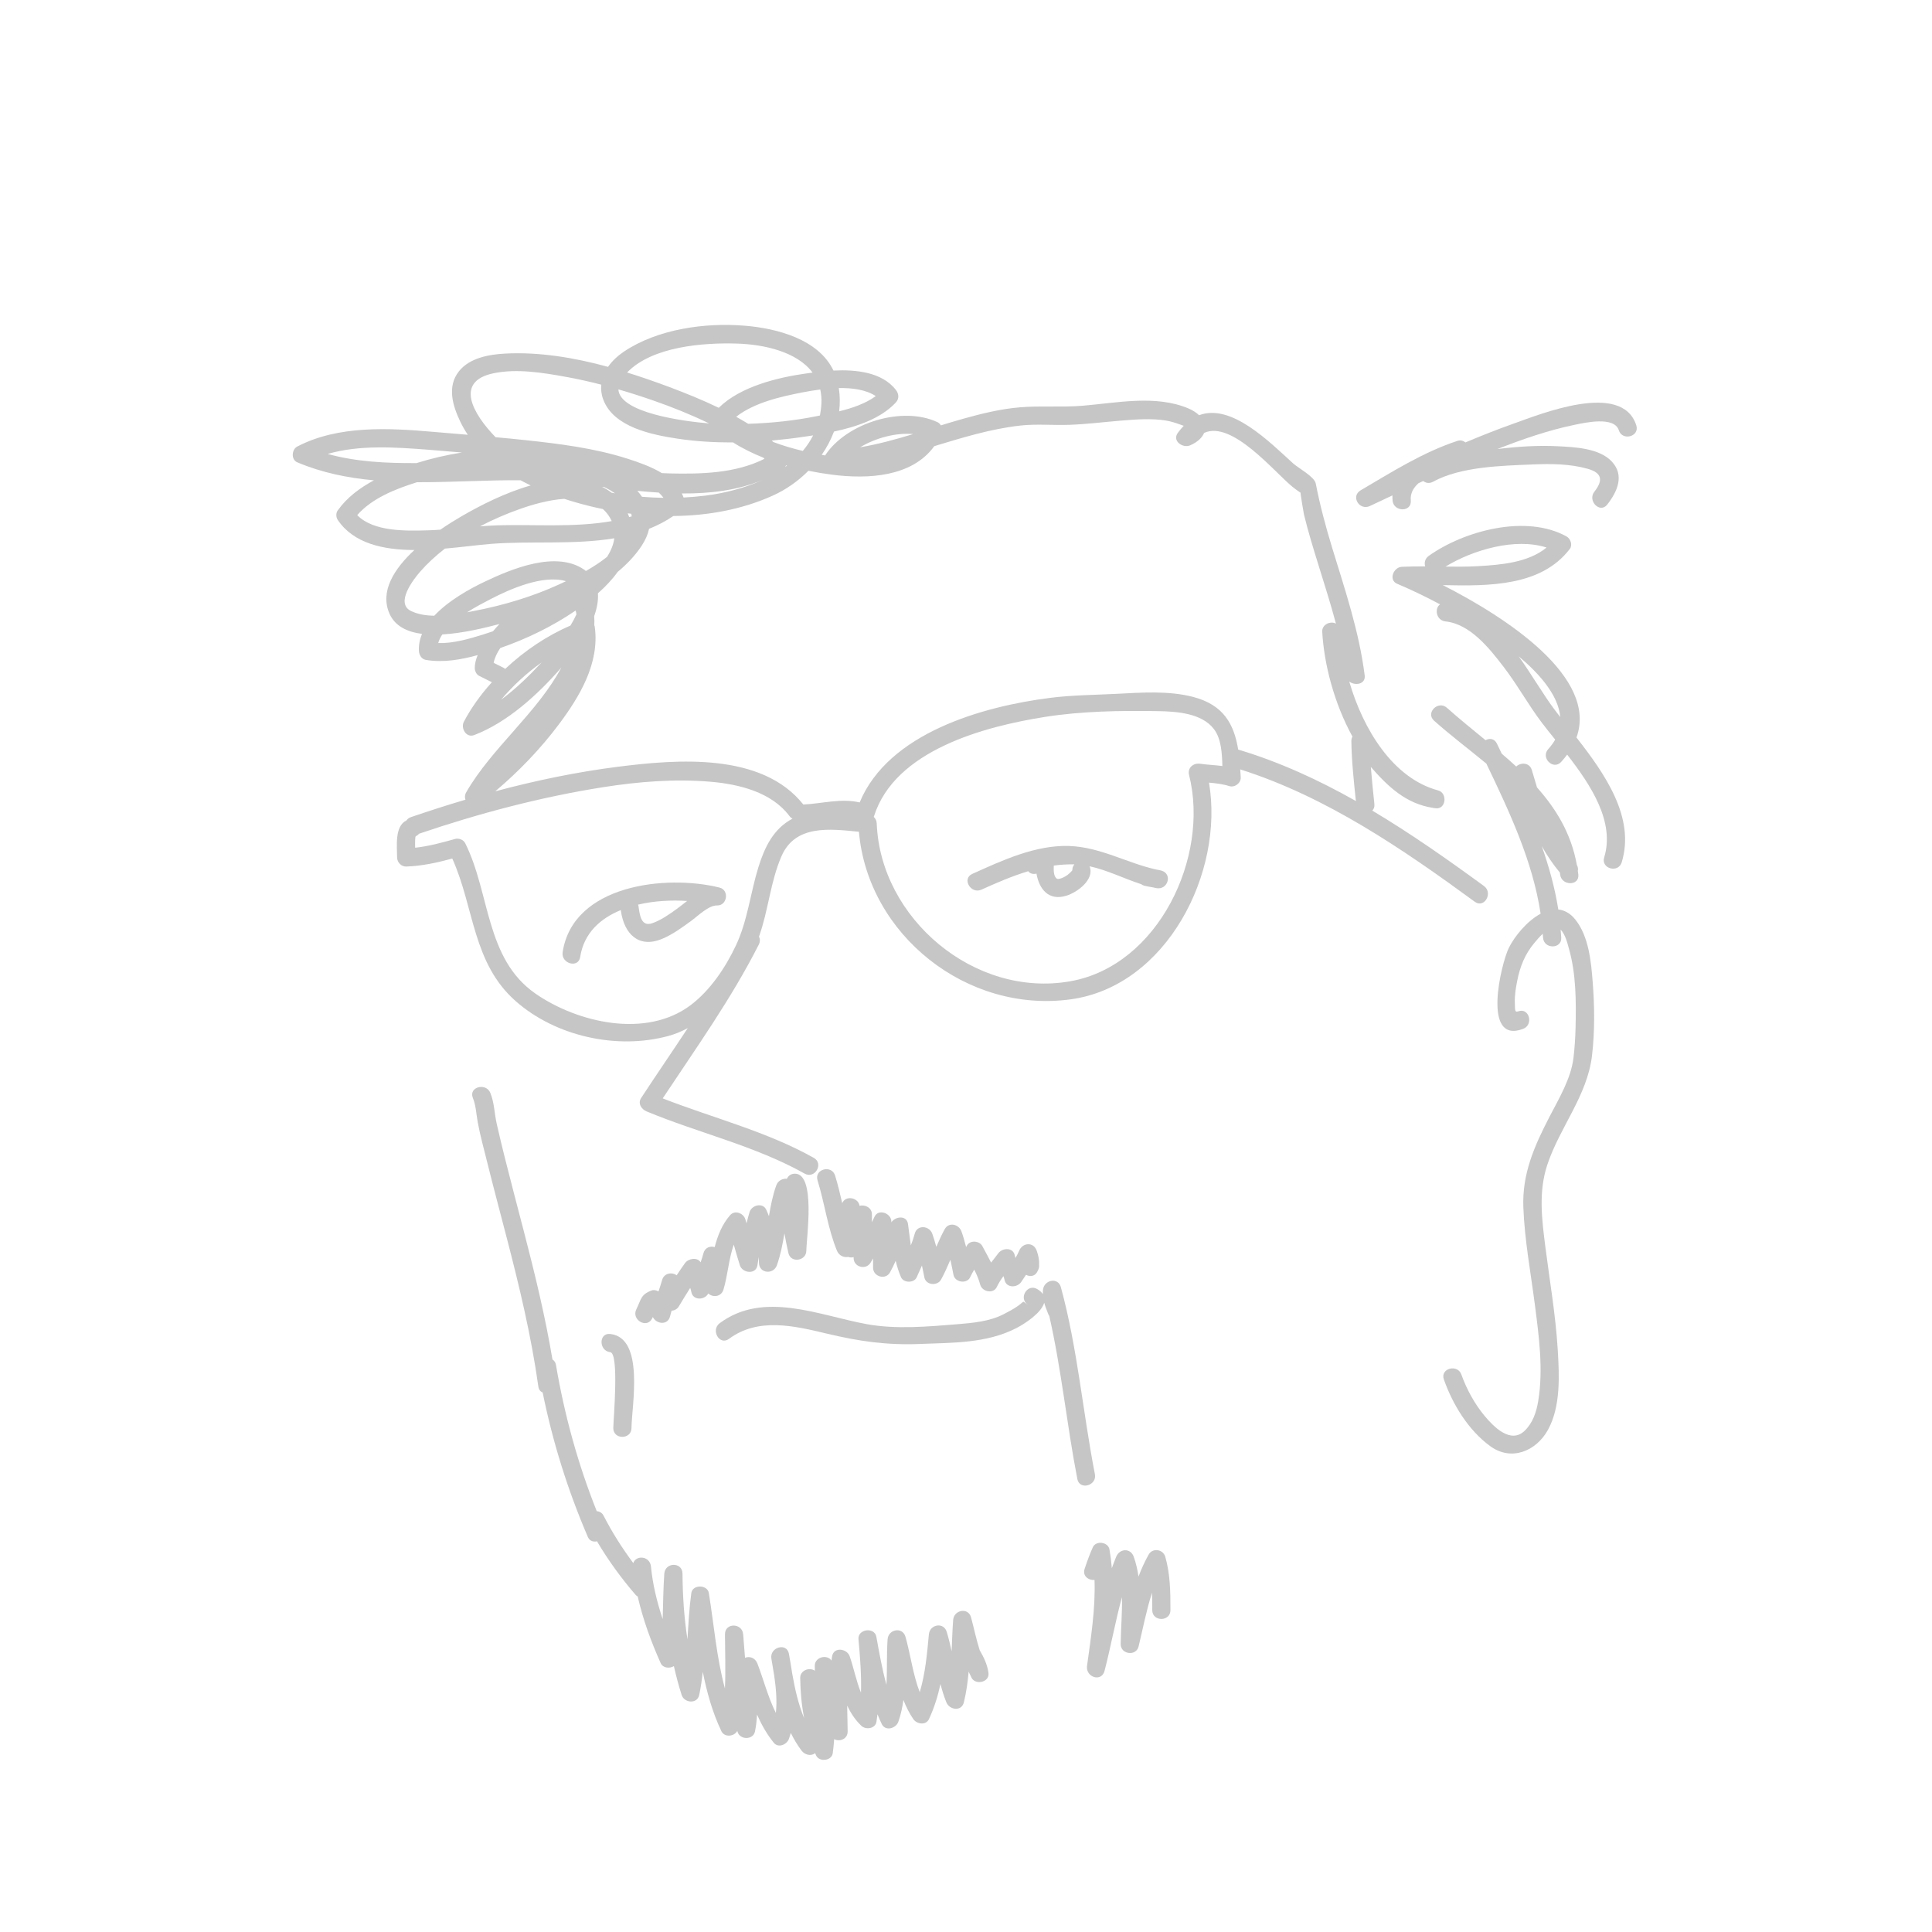 <?xml version="1.0" encoding="utf-8"?>
<!-- Generator: Adobe Illustrator 16.0.0, SVG Export Plug-In . SVG Version: 6.00 Build 0)  -->
<!DOCTYPE svg PUBLIC "-//W3C//DTD SVG 1.1 Tiny//EN" "http://www.w3.org/Graphics/SVG/1.1/DTD/svg11-tiny.dtd">
<svg version="1.1" baseProfile="tiny" id="Capa_1" xmlns="http://www.w3.org/2000/svg" xmlns:xlink="http://www.w3.org/1999/xlink"
	 x="0px" y="0px" width="500px" height="500px" viewBox="0 0 500 500" xml:space="preserve">
<g>
	<path fill="#C6C6C6" d="M186.21,229.7c-13.84-3.43-37.92-0.77-40.6,16.73c-0.45,2.97,4.09,4.25,4.54,1.25
		c0.94-6.12,5.13-9.96,10.53-12.16c0,0.07,0,0.15,0.01,0.22c0.85,5.93,4.57,9.75,10.63,7.25c2.74-1.13,5.15-2.92,7.54-4.65
		c1.67-1.21,4.52-4.07,6.72-4.01C188.24,234.4,188.79,230.34,186.21,229.7z M168.76,238.94c-2.9,1-3.22-2.32-3.52-4.45
		c-0.02-0.14-0.06-0.26-0.09-0.38c4.13-0.97,8.59-1.21,12.68-0.94c-0.97,0.74-1.89,1.49-2.74,2.1
		C173.12,236.69,171.06,238.15,168.76,238.94z"/>
	<path fill="#C6C6C6" d="M300.56,225.31c-0.43-0.12-0.87-0.2-1.3-0.27c-7.69-1.71-14.52-5.83-22.57-6.1
		c-8.69-0.29-17.34,3.74-25.07,7.23c-2.77,1.25-0.37,5.31,2.38,4.07c3.93-1.78,7.96-3.52,12.1-4.77c0.37,0.48,0.96,0.78,1.79,0.69
		c0.12-0.01,0.24-0.04,0.35-0.07c0.67,3.87,3.03,7.16,7.73,5.72c2.82-0.86,7.39-4.19,6.01-7.62c4.55,0.98,8.9,3.19,13.37,4.64
		c0.22,0.17,0.48,0.31,0.8,0.39c0.66,0.18,1.33,0.27,2,0.39c0.38,0.09,0.76,0.17,1.14,0.24
		C302.26,230.39,303.53,226.13,300.56,225.31z M276.83,225.96c-0.59,0.56-1.34,1.03-2.1,1.31c-0.7,0.25-1.07,0.3-1.38,0
		c-0.69-0.67-0.68-2.15-0.63-3.26c1.75-0.24,3.52-0.35,5.32-0.31c-0.33,0.42-0.54,0.94-0.52,1.52c-0.01,0.02-0.02,0.02-0.03,0.04
		C277.37,225.45,277.15,225.65,276.83,225.96z"/>
	<path fill="#C6C6C6" d="M168.77,341.23c0.05-0.1,0.11-0.24,0.18-0.39c0.9,1.86,3.89,2.22,4.46-0.18c0.12-0.49,0.26-0.97,0.4-1.46
		c0.72-0.03,1.44-0.38,1.88-1.12c0.96-1.61,1.94-3.2,2.94-4.77c0.12,0.35,0.22,0.7,0.29,1.07c0.44,2.26,3.47,2.11,4.39,0.37
		c1.15,1.1,3.35,0.9,3.92-1c1.09-3.57,1.36-7.93,2.67-11.65c0.51,1.79,1.01,3.59,1.58,5.37c0.65,2.03,4.15,2.46,4.54,0
		c0.12-0.72,0.23-1.45,0.35-2.17c0.02,0.51,0.04,1.03,0.05,1.54c0.05,2.76,3.75,3.08,4.63,0.63c0.96-2.69,1.49-5.48,1.96-8.27
		c0.31,1.72,0.64,3.43,1.04,5.13c0.62,2.63,4.61,2,4.63-0.63c0.02-3.27,2.51-20.02-2.98-19.95c-1.04,0.01-1.72,0.58-2.05,1.32
		c-1.09-0.13-2.32,0.49-2.74,1.67c-0.93,2.61-1.46,5.3-1.91,8.01c-0.21-0.56-0.44-1.11-0.69-1.66c-0.89-1.97-3.76-1.21-4.31,0.56
		c-0.3,0.98-0.56,1.96-0.79,2.95c-0.11-0.36-0.21-0.71-0.32-1.07c-0.5-1.58-2.72-2.44-3.94-1.04c-2.11,2.43-3.21,5.28-3.99,8.26
		c-1.15-0.35-2.52,0.1-2.9,1.57c-0.21,0.81-0.47,1.59-0.74,2.37c-0.82-1.39-3.16-1.03-4.05,0.21c-0.74,1.03-1.45,2.09-2.15,3.15
		c-1.19-0.89-3.24-0.6-3.75,1.18c-0.29,1.01-0.62,2-0.95,2.99c-0.55-0.33-1.23-0.46-1.81-0.24c-2.87,1.08-2.68,2.39-3.92,4.85
		C163.33,341.56,167.4,343.95,168.77,341.23z"/>
	<path fill="#C6C6C6" d="M222.46,312.08c-0.31-2.21-3.71-2.79-4.49-0.68c-0.55-2.41-1.12-4.81-1.85-7.17
		c-0.9-2.89-5.45-1.66-4.54,1.25c1.87,6.03,2.62,12.35,5.03,18.22c0.52,1.27,1.81,1.81,2.89,1.59c0.47,0.16,0.97,0.19,1.42,0.05
		c0,0.08,0,0.16,0,0.24c0,2.36,3.19,3.2,4.39,1.19c0.21-0.36,0.42-0.72,0.64-1.08c0,0.8,0,1.6,0,2.4c0,2.31,3.25,3.27,4.39,1.19
		c0.54-0.97,1.01-1.97,1.46-2.98c0.34,1.42,0.78,2.84,1.38,4.24c0.67,1.54,3.41,1.55,4.07,0c0.44-1.02,0.89-2.02,1.35-3.03
		c0.22,1.03,0.42,2.06,0.63,3.09c0.4,2.03,3.36,2.27,4.31,0.56c0.92-1.66,1.67-3.39,2.42-5.13c0.29,1.31,0.55,2.62,0.81,3.94
		c0.38,1.91,3.48,2.4,4.31,0.56c0.31-0.68,0.67-1.33,1.05-1.96c0.63,1.25,1.18,2.53,1.55,3.91c0.5,1.84,3.42,2.48,4.31,0.56
		c0.46-1,1.06-1.91,1.7-2.78c0.11,0.31,0.21,0.63,0.28,0.96c0.42,2.16,3.26,2.1,4.31,0.56c0.42-0.62,0.84-1.24,1.25-1.86
		c1.03,0.55,2.35,0.43,2.97-0.89c0.06-0.13,0.12-0.26,0.19-0.4c0.22-0.46,0.27-0.91,0.22-1.32c0.08-1.24-0.18-2.39-0.61-3.63
		c-0.81-2.34-3.66-2.13-4.54,0c-0.27,0.65-0.6,1.27-0.96,1.88c-0.06-0.2-0.12-0.41-0.16-0.62c-0.43-2.21-3.23-2.04-4.31-0.56
		c-0.59,0.81-1.22,1.59-1.84,2.37c-0.7-1.43-1.49-2.81-2.26-4.26c-0.78-1.46-3.34-1.62-4.07,0c-0.04,0.09-0.09,0.17-0.13,0.25
		c-0.35-1.37-0.73-2.74-1.22-4.09c-0.66-1.82-3.25-2.47-4.31-0.56c-0.82,1.49-1.51,3.04-2.19,4.6c-0.3-1.14-0.63-2.28-1.04-3.41
		c-0.76-2.09-3.92-2.4-4.54,0c-0.27,1.04-0.62,2.05-1.01,3.04c-0.28-1.84-0.46-3.71-0.73-5.55c-0.35-2.36-3.28-1.98-4.31-0.43
		c0-0.07,0-0.13,0-0.2c0-2.18-3.42-3.44-4.39-1.19c-0.2,0.46-0.42,0.92-0.64,1.37c0-0.69,0-1.38,0-2.07
		C225.64,312.53,223.84,311.67,222.46,312.08z"/>
	<path fill="#C6C6C6" d="M381.68,233.38c2.46,1.8,4.8-2.29,2.38-4.07c-9.31-6.81-18.9-13.56-28.92-19.53
		c0.4-0.38,0.63-0.94,0.55-1.69c-0.33-3.19-0.67-6.4-0.92-9.61c4.38,5.02,9.04,9.51,16.04,10.59c0.04,0.01,0.08,0.02,0.12,0.04
		c0-0.01,0-0.01,0-0.02c0.21,0.03,0.41,0.08,0.62,0.1c2.7,0.31,3.13-3.95,0.63-4.63c-11.69-3.15-19.4-15.79-23-28.19
		c1.44,1.16,4.3,0.78,4-1.59c-1.44-11.35-5.08-22.12-8.42-33.02c-1.67-5.47-3.15-10.99-4.24-16.62c-0.34-1.78-4.51-4-5.82-5.18
		c-6.25-5.67-16.05-15.64-24.38-12.5c-0.7-0.67-1.61-1.28-2.76-1.76c-8.52-3.59-18.55-1.42-27.43-0.69
		c-5.39,0.44-10.76-0.04-16.15,0.4c-4.97,0.41-9.86,1.61-14.65,2.95c-1.96,0.55-3.9,1.13-5.84,1.73c-0.21-0.35-0.5-0.65-0.83-0.81
		c-9.06-4.31-23.43,0.14-28.99,8.39c-0.04,0.06-0.06,0.13-0.09,0.2c-0.3-0.05-0.61-0.1-0.92-0.16c1.31-1.88,2.38-3.9,3.17-6.02
		c5.98-1.27,12.12-3.36,15.99-7.5c0.95-1.02,0.82-2.3,0-3.33c-3.58-4.51-10.11-5.25-16.12-4.96c-3.88-8.11-14.58-10.91-22.89-11.6
		c-10.3-0.86-22.61,0.83-31.36,6.71c-1.58,1.07-3.02,2.4-4.09,3.93c-8.77-2.39-17.85-3.9-26.65-3.43
		c-4.16,0.22-9.17,1.11-11.93,4.57c-3.15,3.96-1.62,8.96,0.36,13.08c0.56,1.17,1.21,2.29,1.93,3.36c-2.97-0.25-5.93-0.49-8.89-0.75
		c-11.58-1.01-24.64-1.74-35.26,3.8c-1.44,0.75-1.63,3.38,0,4.07c6.37,2.7,13.04,4.04,19.85,4.67c-3.63,1.95-6.96,4.41-9.39,7.82
		c-0.46,0.64-0.43,1.74,0,2.38c4.13,6.17,11.82,7.8,19.86,7.84c-5.15,4.78-9.01,10.65-6.44,16.47c1.43,3.24,4.59,4.73,8.41,5.23
		c-0.58,1.41-0.88,2.9-0.79,4.45c0.06,0.97,0.67,2.09,1.73,2.27c4.43,0.77,9.06-0.01,13.47-1.23c-0.49,1.21-0.76,2.34-0.75,3.36
		c0.01,0.79,0.43,1.67,1.17,2.03c1.09,0.54,2.18,1.09,3.26,1.63c-2.89,3.2-5.37,6.65-7.25,10.22c-0.88,1.66,0.59,4.25,2.66,3.46
		c8.6-3.29,16.45-10.44,22.58-17.49c-6.29,11.76-18.04,20.85-24.61,32.25c-0.42,0.73-0.44,1.4-0.22,1.96
		c-4.73,1.4-9.43,2.91-14.08,4.5c-0.54,0.18-0.93,0.49-1.19,0.87c-3.13,1.48-2.42,6.83-2.42,9.57c0,1.25,1.07,2.4,2.36,2.36
		c4.1-0.14,8-1.01,11.92-2.07c5.72,12.68,5.18,27.03,16.45,36.94c10.35,9.1,26.19,12.58,39.43,8.99c1.78-0.48,3.46-1.19,5.06-2.04
		c-3.99,6.05-8.1,12.03-12.07,18.09c-0.92,1.4,0.09,2.91,1.41,3.46c13.4,5.57,28.23,8.96,40.91,16.1c2.65,1.49,5.02-2.58,2.38-4.07
		c-12.13-6.83-26.13-10.33-39.11-15.4c8.65-13.06,17.77-25.81,24.87-39.81c0.38-0.75,0.33-1.47,0.05-2.07
		c2.44-6.78,2.93-14.16,5.82-20.8c3.58-8.22,12.51-7.07,20.04-6.32c2.31,26.68,27.97,47.09,54.86,43.36
		c24.81-3.45,39.68-32.76,35.74-56.07c1.76,0.16,3.52,0.34,5.23,0.89c1.41,0.45,3.07-0.77,2.98-2.27c-0.04-0.69-0.08-1.38-0.13-2.05
		C343.25,206.18,363.02,219.73,381.68,233.38z M264.01,110.14c4.27-0.48,8.56-0.04,12.84-0.2c4.46-0.16,8.9-0.73,13.34-1.09
		c3.78-0.31,7.81-0.62,11.58-0.01c1.27,0.21,2.5,0.62,3.71,1.05c0.36,0.13,0.64,0.23,0.87,0.31c-0.52,0.54-1.03,1.14-1.53,1.82
		c-1.55,2.14,1.33,4.06,3.22,3.22c1.92-0.85,3.08-1.98,3.58-3.2c7.24-3.33,18.14,10.1,22.89,13.96c0.67,0.54,1.37,1.05,2.08,1.52
		c-0.1-0.07,0.75,5.08,0.87,5.6c1.07,4.43,2.42,8.8,3.77,13.15c1.55,5.02,3.16,10.04,4.51,15.12c-1.41-0.77-3.65,0.23-3.55,2.07
		c0.47,8.46,3.09,18.55,7.83,27.18c-0.18,0.32-0.29,0.69-0.29,1.1c0.07,5.19,0.63,10.4,1.17,15.56
		c-9.69-5.47-19.79-10.13-30.46-13.31c-1.06-6.49-3.71-11.59-11.74-13.65c-6.35-1.63-13.26-1.11-19.73-0.78
		c-5.73,0.3-11.47,0.32-17.16,1.04c-17.46,2.2-41.9,9.09-49.33,27.07c-4.81-1.13-9.62,0.29-14.58,0.54
		c-10.75-13.54-32.66-11.7-47.87-9.79c-10.72,1.35-21.37,3.57-31.86,6.37c6.06-5.12,11.65-10.92,16.4-17.25
		c5.45-7.26,10.65-15.91,9.35-25.34c-0.02-0.14-0.06-0.27-0.12-0.39c0.04-0.78,0.04-1.56-0.03-2.34c0.71-2.01,1.11-4.04,0.97-5.93
		c1.89-1.66,3.66-3.51,5.12-5.55c2.38-1.97,4.49-4.18,6.16-6.69c1.02-1.54,1.65-3.02,1.96-4.45c2.18-0.87,4.28-1.95,6.27-3.31
		c8.91-0.08,17.8-1.67,25.81-5.31c3.35-1.52,6.5-3.72,9.16-6.4c2.07,0.42,4.11,0.76,6.07,1.01c9.4,1.22,20.75,0.58,26.5-7.38
		C249.09,113.25,256.39,111,264.01,110.14z M130.74,173.12c-0.15-0.13-0.31-0.25-0.52-0.35c-0.82-0.41-1.64-0.82-2.46-1.23
		c0.26-1.31,0.87-2.6,1.73-3.84c6.84-2.37,13.49-5.6,19.48-9.69c0.1,0.31,0.17,0.64,0.21,1c-0.44,0.96-0.97,1.93-1.55,2.89
		C141.62,164.47,135.75,168.4,130.74,173.12z M169.29,103.73c4.84,1.69,9.61,3.61,14.23,5.85c-6.58-0.53-23.18-2.73-23.48-8.81
		C163.15,101.67,166.24,102.66,169.29,103.73z M212.58,104.37c-0.05,1.1-0.18,2.15-0.38,3.16c-0.23,0.05-0.46,0.09-0.68,0.14
		c-5.87,1.2-11.88,1.82-17.89,2.01c-0.36-0.22-0.72-0.44-1.07-0.65c-0.67-0.4-1.36-0.79-2.04-1.17c4.73-3.71,11.7-5.25,17.22-6.32
		c1.31-0.25,2.87-0.53,4.54-0.74C212.53,101.9,212.64,103.08,212.58,104.37z M203.43,120.44c0.08,0.02,0.16,0.04,0.24,0.07
		c-0.16,0.12-0.32,0.24-0.49,0.36C203.28,120.74,203.36,120.59,203.43,120.44z M162.84,133.82c-0.11-0.33-0.24-0.66-0.38-0.98
		c0.3,0.04,0.6,0.08,0.91,0.12c0.05,0.22,0.09,0.44,0.12,0.67C163.28,133.69,163.06,133.75,162.84,133.82z M156.86,126.55
		c-0.34-0.2-0.69-0.38-1.04-0.55c0.2,0.02,0.4,0.05,0.6,0.07c0.99,0.49,1.92,1.03,2.76,1.6c-0.29-0.05-0.59-0.09-0.88-0.15
		C157.85,127.18,157.37,126.85,156.86,126.55z M176.91,128.76c-0.13-0.36-0.28-0.71-0.45-1.05c7.34,0.05,14.49-0.8,20.94-3.52
		c-4.74,2.17-10.01,3.47-14.87,4.08C180.68,128.5,178.8,128.66,176.91,128.76z M171.71,128.84c-1.85-0.03-3.71-0.12-5.56-0.27
		c-0.36-0.53-0.77-1.04-1.21-1.54c1.85,0.18,3.7,0.34,5.55,0.45C170.94,127.91,171.37,128.35,171.71,128.84z M154.5,131.42
		c0.51,0.11,1.02,0.21,1.53,0.32c0.69,0.62,1.31,1.35,1.82,2.23c0.17,0.3,0.33,0.59,0.46,0.89c-9.74,1.74-20.67,0.8-29.53,1.09
		c-1.53,0.05-3.05,0.15-4.57,0.27c3.36-1.76,6.83-3.25,10.25-4.46c3.13-1.11,7.42-2.39,11.56-2.66
		C148.9,130.04,151.76,130.81,154.5,131.42z M144.77,151.21c-7.01,3.22-14.54,5.46-22.11,6.91c-0.57,0.11-1.16,0.22-1.78,0.34
		c2.22-1.42,4.47-2.57,6.08-3.41c4.88-2.53,13.48-6.4,19.52-4.64C145.9,150.68,145.33,150.95,144.77,151.21z M236.33,112.34
		c-4.53,1.38-9.08,2.63-13.74,3.42C226.61,113.33,231.91,111.92,236.33,112.34z M207.76,116.7c-2.54-0.61-5.12-1.36-7.62-2.3
		c-0.14-0.13-0.27-0.25-0.41-0.38c2.76-0.25,5.51-0.57,8.23-0.97c0.8-0.12,1.63-0.24,2.48-0.37
		C209.7,114.13,208.8,115.47,207.76,116.7z M226.65,102.51c-2.67,1.95-6.1,3.11-9.48,3.94c0.25-1.97,0.23-3.99-0.09-6.02
		C220.6,100.37,224.12,100.84,226.65,102.51z M190.76,88.92c6.88,0.21,15.49,2.07,19.53,7.51c-0.56,0.07-1.11,0.15-1.63,0.22
		c-7.27,1.01-17.05,3.35-22.65,8.89c-4.17-2.02-8.48-3.76-12.79-5.38c-3.53-1.32-7.19-2.6-10.93-3.76
		C168.86,89.61,182.15,88.65,190.76,88.92z M127.69,96.61c6.07-1.28,12.86-0.15,18.87,0.94c3.04,0.55,6.06,1.23,9.05,2
		c-0.13,1.23,0.01,2.53,0.51,3.85c2.67,7.17,12.63,9.12,19.19,10.12c4.75,0.72,9.57,1,14.39,0.97c2.44,1.55,5.11,2.86,7.89,3.97
		c0.08,0.09,0.17,0.19,0.25,0.28c-7.46,3.76-16.3,3.97-24.5,3.78c-0.68-0.02-1.37-0.05-2.05-0.08c-2.76-1.68-6-2.8-8.77-3.69
		c-8.58-2.77-17.73-3.9-26.66-4.86c-2.53-0.27-5.07-0.51-7.61-0.74C122.37,107.08,117.59,98.73,127.69,96.61z M110.86,116.39
		c2.89,0.22,5.79,0.47,8.68,0.72c-4.02,0.63-7.97,1.55-11.75,2.74c-7.71,0.04-15.59-0.31-22.99-2.37
		C93.1,115.06,102.49,115.76,110.86,116.39z M110.68,137.25c-5.43,0.15-14.01,0.42-18.23-3.94c3.83-4.39,9.97-6.79,15.46-8.51
		c8.94,0.03,17.98-0.58,26.81-0.51c0.86,0.47,1.73,0.91,2.62,1.34c-6.62,1.88-13.06,5.18-17.84,7.95c-1.53,0.89-3.48,2.08-5.54,3.5
		C112.86,137.16,111.77,137.22,110.68,137.25z M106.38,158.13c-4.16-2.01,0.6-8.17,2.32-10.14c1.91-2.19,4.09-4.19,6.45-6.01
		c4.36-0.38,8.51-0.95,11.89-1.22c10.05-0.81,21.48,0.29,31.94-1.45c-0.21,1.64-0.88,3.25-1.87,4.8c-1.7,1.37-3.56,2.57-5.48,3.66
		c-0.16-0.13-0.32-0.25-0.5-0.38c-7.29-4.96-18.74-0.16-25.69,3.15c-3.86,1.83-9.35,4.86-13.05,8.81
		C110.24,159.32,108.15,158.99,106.38,158.13z M124.89,164.26c-3.52,1.09-7.63,2.29-11.48,2.16c0.22-0.77,0.58-1.52,1.06-2.23
		c5.38-0.3,11.06-1.72,14.79-2.69c-0.59,0.62-1.14,1.24-1.67,1.87C126.69,163.68,125.8,163.98,124.89,164.26z M129.68,181.09
		c3.02-3.59,6.61-6.9,10.49-9.65C137.11,174.75,133.54,178.24,129.68,181.09z M196.28,224.41c-2.1,6.75-2.8,13.89-5.85,20.33
		c-2.69,5.68-6.6,11.53-11.64,15.35c-11.51,8.73-29.29,4.62-40.19-2.93c-13.03-9.02-11.72-26.02-18.21-38.95
		c-0.47-0.93-1.7-1.36-2.66-1.08c-3.42,0.97-6.79,1.88-10.29,2.26c-0.03-1.41-0.03-2.88,0.17-2.98c0.36-0.17,0.63-0.39,0.83-0.64
		c15.52-5.27,31.48-9.5,47.67-12.05c9.15-1.44,18.5-2.19,27.75-1.41c7.31,0.62,15.81,2.67,20.43,8.86c0.23,0.31,0.51,0.54,0.8,0.7
		C200.16,214.48,197.9,219.22,196.28,224.41z M277.06,253.94c-24.83,4.44-49.21-16.24-50.16-40.81c-0.03-0.72-0.32-1.31-0.78-1.72
		c0.02-0.06,0.05-0.11,0.07-0.17c5.41-17.12,28.62-23.23,44.23-25.7c9.47-1.5,19.62-1.66,29.18-1.5c4.79,0.08,11.42,0.47,14.59,4.68
		c1.87,2.49,2.07,6.21,2.16,9.53c-1.88-0.25-3.76-0.31-5.72-0.59c-1.74-0.26-3.38,1-2.9,2.9
		C313.08,221.75,299.82,249.87,277.06,253.94z"/>
	<path fill="#C6C6C6" d="M407.71,238c-1.34-1.68-2.86-2.46-4.42-2.62c-0.89-5.59-2.4-11.06-4.29-16.42
		c1.34,2.39,2.88,4.68,4.69,6.86c0.02,0.17,0.05,0.33,0.07,0.5c0.34,2.98,5.05,3.02,4.71,0c-0.04-0.31-0.08-0.61-0.13-0.92
		c0.1-0.5,0.04-1.04-0.25-1.55c-1.45-8.06-5.31-14.44-10.31-20.05c-0.46-1.49-0.91-2.99-1.34-4.5c-0.58-2.01-2.91-2.04-4.04-0.92
		c-1.22-1.12-2.47-2.23-3.75-3.32c-0.42-0.87-0.83-1.75-1.25-2.61c-0.64-1.34-1.94-1.45-2.95-0.89c-3.36-2.76-6.76-5.5-9.99-8.38
		c-2.26-2.02-5.6,1.3-3.33,3.33c4.22,3.77,8.98,7.35,13.54,11.12c5.92,12.35,12,25.23,14.04,38.84c-3.57,1.92-6.8,5.92-8.26,8.91
		c-1.91,3.94-7.07,24.94,3.71,20.9c2.82-1.05,1.6-5.61-1.25-4.54c-1,0.37-0.8-0.68-0.87-2.2c-0.08-1.87,0.23-3.75,0.59-5.58
		c0.74-3.81,2.02-7.04,4.51-9.99c0.52-0.62,1.27-1.52,2.12-2.31c0.02,0.33,0.06,0.66,0.08,0.99c0.16,3.02,4.88,3.04,4.71,0
		c-0.04-0.68-0.1-1.36-0.16-2.04c1.25,1.18,1.86,3.87,2.2,5.1c1.8,6.42,1.82,13.44,1.67,20.05c-0.06,2.66-0.23,5.32-0.54,7.96
		c-0.63,5.39-3.77,10.58-6.23,15.33c-3.95,7.65-7.08,14.73-6.75,23.42c0.32,8.4,1.89,16.77,2.97,25.1
		c1.06,8.18,2.24,16.86,0.87,25.07c-0.47,2.83-1.41,5.62-3.51,7.65c-3.65,3.5-8.07-1.12-10.36-3.86c-2.54-3.04-4.68-6.94-6-10.68
		c-1-2.84-5.56-1.62-4.54,1.25c2.3,6.52,6.34,13.12,11.96,17.24c5.49,4.04,11.93,1.31,14.96-4.16c3.36-6.07,2.95-14.11,2.55-20.78
		c-0.54-8.91-2.07-17.74-3.2-26.58c-0.92-7.2-1.82-14.28,0.5-21.28c3.21-9.69,10.36-17.89,11.57-28.26
		c0.73-6.25,0.67-12.67,0.18-18.94C411.79,248.92,411.18,242.34,407.71,238z"/>
	<path fill="#C6C6C6" d="M253.54,427.06c-0.88-2.78-1.47-5.64-2.23-8.48c-0.72-2.68-4.43-1.94-4.63,0.63
		c-0.21,2.71-0.28,5.43-0.4,8.14c-0.36-1.68-0.76-3.35-1.26-5c-0.8-2.66-4.39-1.96-4.63,0.62c-0.46,5.05-0.92,10.13-2.36,14.97
		c-1.76-4.57-2.37-9.64-3.69-14.34c-0.75-2.66-4.44-1.97-4.63,0.63c-0.28,3.92-0.08,7.88-0.3,11.79c-1.12-4.07-1.86-8.26-2.61-12.42
		c-0.47-2.61-4.87-2.02-4.63,0.63c0.42,4.62,0.79,9.23,0.65,13.84c-1.23-3.03-1.86-6.38-2.93-9.44c-0.7-2-4.11-2.49-4.54,0
		c-0.07,0.38-0.11,0.76-0.17,1.13c-1.11-1.71-4.34-0.95-4.32,1.38c0.01,0.42,0.02,0.83,0.03,1.25c-1.37-0.97-3.83-0.16-3.8,1.89
		c0.05,3.5,0.36,6.98,1.02,10.39c-1.53-3.69-2.4-7.65-3.1-11.63c-0.25-1.69-0.54-3.37-0.84-5.04c-0.54-3-5.03-1.71-4.54,1.25
		c0.24,1.47,0.48,2.96,0.74,4.44c0.47,3.22,0.74,6.43,0.43,9.63c-2.03-4.06-3.17-8.58-4.79-12.81c-0.58-1.51-2.07-1.95-3.2-1.47
		c-0.17-2.02-0.33-4.05-0.48-6.07c-0.23-2.99-4.73-3.07-4.71,0c0.02,4.67,0.21,9.35-0.01,14.01c-2.18-8.03-2.84-16.51-4.16-24.69
		c-0.36-2.24-4.23-2.28-4.54,0c-0.55,3.98-0.75,7.99-1,11.99c-0.86-5.61-1.24-11.29-1.28-17.02c-0.02-3.07-4.5-3-4.71,0
		c-0.28,3.91-0.29,7.84-0.42,11.76c-1.48-4.43-2.59-8.98-3.04-13.64c-0.26-2.66-3.82-3.03-4.57-0.86
		c-2.89-3.87-5.47-7.95-7.69-12.27c-0.39-0.76-1.06-1.11-1.76-1.15c-4.88-12.23-8.35-24.86-10.56-37.87
		c-0.11-0.66-0.45-1.11-0.9-1.38c-1.87-11.15-4.54-22.13-7.38-33.07c-1.66-6.39-3.35-12.78-4.96-19.19
		c-0.73-2.89-1.41-5.79-2.08-8.7c-0.62-2.71-0.61-5.44-1.65-8.02c-1.12-2.78-5.68-1.57-4.54,1.25c0.82,2.04,0.87,4.14,1.26,6.29
		c0.64,3.5,1.62,6.98,2.47,10.44c1.59,6.41,3.3,12.79,4.96,19.19c3.34,12.83,6.43,25.71,8.27,38.85c0.11,0.78,0.55,1.26,1.11,1.5
		c2.61,12.86,6.49,25.28,11.7,37.39c0.45,1.05,1.44,1.33,2.36,1.11c2.89,4.9,6.23,9.49,9.95,13.81c0.18,0.21,0.38,0.37,0.59,0.48
		c1.34,5.93,3.45,11.66,5.95,17.26c0.56,1.26,2.31,1.44,3.41,0.75c0.56,2.52,1.22,5.01,2.01,7.48c0.67,2.09,4.04,2.4,4.54,0
		c0.42-1.99,0.71-4,0.93-6.01c1.04,5.27,2.47,10.43,4.81,15.37c0.8,1.68,3.35,1.41,4.13-0.09c0.01,0.05,0.02,0.11,0.03,0.16
		c0.52,2.21,4.08,2.3,4.54,0c0.29-1.46,0.45-2.92,0.53-4.38c1.13,2.57,2.49,5.03,4.33,7.3c1.2,1.49,3.41,0.46,3.94-1.04
		c0.17-0.5,0.33-1,0.47-1.5c0.78,1.59,1.68,3.12,2.77,4.57c0.83,1.11,2.47,1.54,3.52,0.66c0.09,0.2,0.16,0.4,0.25,0.6
		c0.82,1.76,4.02,1.42,4.31-0.56c0.17-1.22,0.28-2.43,0.37-3.65c1.42,0.74,3.5-0.01,3.49-2.01c-0.02-2.22-0.09-4.45-0.12-6.67
		c0.9,1.89,2.04,3.65,3.64,5.2c1.16,1.12,3.65,0.79,3.94-1.04c0.1-0.65,0.18-1.29,0.26-1.93c0.34,0.84,0.7,1.67,1.09,2.5
		c0.94,2,3.7,1.18,4.31-0.56c0.65-1.85,1.05-3.74,1.31-5.64c0.67,1.72,1.49,3.38,2.55,4.94c0.9,1.32,3.26,1.73,4.07,0
		c1.37-2.94,2.3-5.97,2.97-9.06c0.42,1.6,0.89,3.18,1.52,4.72c0.8,2,3.94,2.48,4.54,0c0.64-2.62,1-5.27,1.23-7.92
		c0.24,0.53,0.48,1.05,0.75,1.57c1.03,1.99,4.67,1.17,4.39-1.19C255.52,430.73,254.61,428.93,253.54,427.06z"/>
	<path fill="#C6C6C6" d="M163.43,369.58c0.06-5.82,3.46-23.35-5.5-24.35c-3.02-0.34-2.99,4.38,0,4.71
		c2.35,0.26,0.81,17.47,0.79,19.63C158.69,372.62,163.4,372.61,163.43,369.58z"/>
	<path fill="#C6C6C6" d="M283.36,381.52c-3.14-16.1-4.48-32.52-8.8-48.38c-0.74-2.73-4.35-1.89-4.63,0.63
		c-0.04,0.39-0.05,0.77-0.04,1.13c-0.31-0.45-0.77-0.88-1.44-1.28c-2.61-1.58-4.97,2.5-2.38,4.07c-1.78-1.08-0.63-1.13-2.64,0.29
		c-1.16,0.82-2.42,1.48-3.68,2.13c-3.65,1.88-7.99,2.27-12.01,2.6c-7.65,0.62-15.84,1.36-23.42-0.02
		c-12.33-2.25-26.65-8.71-38.05-0.26c-2.41,1.79-0.07,5.88,2.38,4.07c7.56-5.6,16.84-3.39,25.29-1.37
		c8.31,1.99,15.56,3.04,24.1,2.69c8.49-0.34,17.28-0.13,25.02-4.12c1.98-1.02,6.4-3.82,7.18-6.55c0.26,0.95,0.64,1.88,1.04,2.91
		c0.08,0.2,0.17,0.37,0.28,0.52c3.16,13.93,4.53,28.19,7.26,42.21C279.4,385.75,283.94,384.48,283.36,381.52z"/>
	<path fill="#C6C6C6" d="M297.27,402.32c-1.04,1.84-1.89,3.75-2.62,5.69c-0.26-1.73-0.64-3.45-1.24-5.13
		c-0.82-2.33-3.67-2.14-4.54,0c-0.4,0.98-0.77,1.97-1.13,2.97c-0.13-1.62-0.33-3.24-0.61-4.86c-0.34-1.94-3.49-2.38-4.31-0.56
		c-0.82,1.83-1.49,3.69-2.12,5.59c-0.62,1.86,1.04,3.02,2.56,2.86c0.27,7.44-0.94,14.94-1.94,22.27c-0.39,2.91,3.76,4.29,4.54,1.25
		c1.64-6.33,2.79-12.78,4.5-19.08c0.1,4.05-0.29,8.16-0.33,12.17c-0.03,2.65,3.99,3.23,4.63,0.63c1.13-4.64,2.02-9.39,3.48-13.93
		c0.05,1.5,0.05,3,0.06,4.51c0,3.04,4.72,3.04,4.71,0c0-4.66-0.04-9.31-1.34-13.82C301.02,400.95,298.29,400.51,297.27,402.32z"/>
	<path fill="#C6C6C6" d="M423.47,110.08c-3.7-11.58-24.9-2.87-31.91-0.39c-4.16,1.47-8.25,3.1-12.31,4.81
		c-0.54-0.45-1.26-0.66-2.04-0.41c-8.98,2.95-16.97,8.05-25.07,12.8c-2.66,1.56-0.33,5.34,2.38,4.07c1.95-0.91,3.89-1.83,5.84-2.75
		c-0.01,0.43,0,0.87,0.04,1.34c0.28,3,4.99,3.03,4.71,0c-0.17-1.85,0.65-3.29,2-4.5c0.41-0.19,0.81-0.37,1.22-0.56
		c0.66,0.52,1.57,0.71,2.53,0.19c7.16-3.94,17.81-4.14,25.74-4.48c4.74-0.2,9.69-0.18,14.29,1.12c3.72,1.05,4.06,2.97,1.73,5.94
		c-1.85,2.36,1.46,5.72,3.33,3.33c2.63-3.36,4.53-7.59,1.17-11.16c-3.25-3.45-9.51-3.71-13.87-3.94
		c-5.24-0.28-10.51,0.09-15.73,0.72c6.53-2.55,13.21-4.88,20.09-6.29c2.53-0.52,10.16-2.25,11.33,1.41
		C419.85,114.22,424.4,112.99,423.47,110.08z"/>
	<path fill="#C6C6C6" d="M373.4,151.43c12.07,0.27,25.47,0.3,32.87-9.37c0.77-1.01,0.17-2.66-0.84-3.22
		c-10.43-5.8-26.5-1.52-35.68,5.03c-0.99,0.71-1.19,1.79-0.92,2.72c-2.02-0.01-4.04,0-6.06,0.1c-2.11,0.1-3.51,3.4-1.19,4.39
		c3.77,1.6,7.48,3.39,11.11,5.33c-1.51,1.01-1.03,4.16,1.39,4.41c6.38,0.68,11.32,6.91,14.95,11.63c3.61,4.68,6.44,9.89,10,14.59
		c1.04,1.37,2.21,2.84,3.45,4.37c-0.47,0.82-1.05,1.64-1.79,2.45c-2.05,2.23,1.27,5.57,3.33,3.33c0.58-0.63,1.09-1.26,1.56-1.89
		c6.22,7.99,12.38,17.44,9.58,26.61c-0.89,2.91,3.66,4.15,4.54,1.25c3.53-11.58-4.31-22.83-11.71-32.29
		C413.64,175.25,389.7,159.72,373.4,151.43z M400.25,141.7c-4.7,3.92-11.96,4.49-17.75,4.82c-2.8,0.16-5.61,0.15-8.41,0.12
		C381.23,142.29,392.15,139.1,400.25,141.7z M393.04,169.86c4.97,4.17,10.26,9.85,10.75,15.71c-0.46-0.58-0.9-1.16-1.33-1.73
		C399.38,179.76,396.43,174.61,393.04,169.86z"/>
</g>
</svg>
